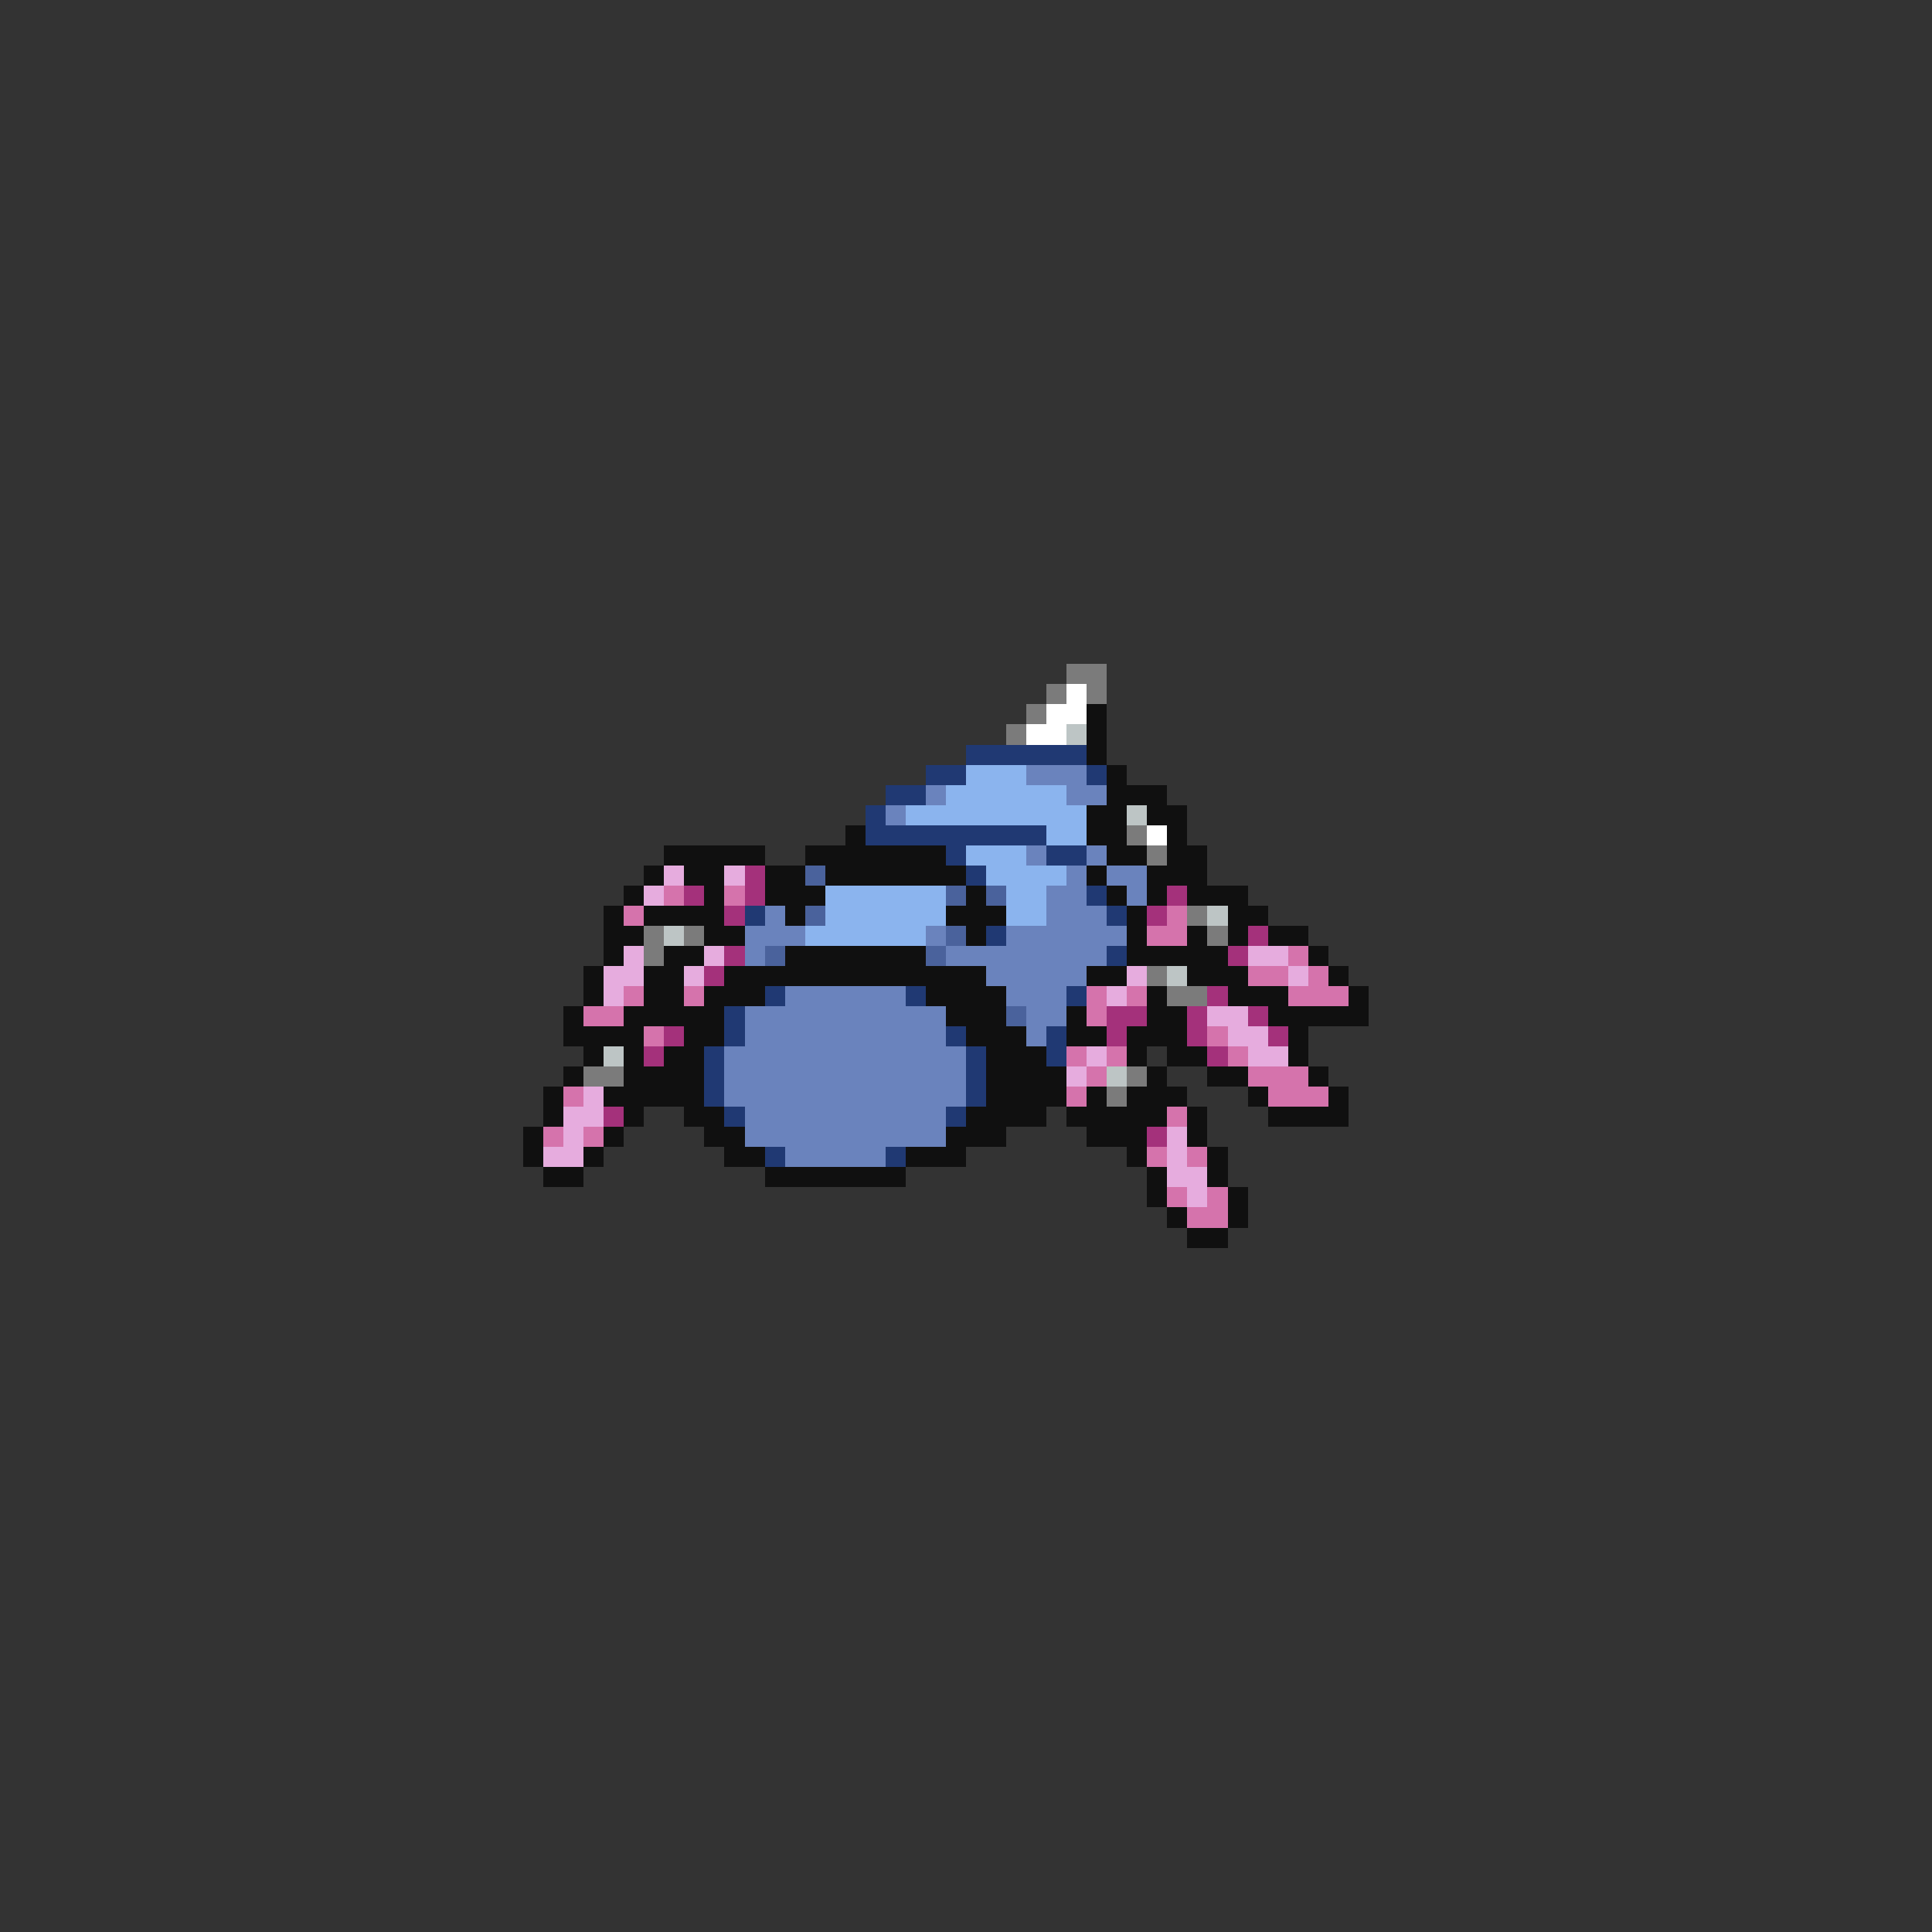 <svg xmlns="http://www.w3.org/2000/svg" viewBox="0 -0.5 96 96" shape-rendering="crispEdges">
<rect x="0" y="-0.5" width="96" height="96" fill="#333333" stroke="none"/>
<path stroke="#7b7b7b" d="M53 33h2M52 34h1M54 34h1M51 35h1M50 36h1M56 41h1M57 42h1M59 45h1M32 46h1M34 46h1M60 46h1M32 47h1M57 48h1M58 49h2M29 53h2M56 53h1M55 54h1" />
<path stroke="#ffffff" d="M53 34h1M52 35h2M51 36h2M57 41h1" />
<path stroke="#101010" d="M54 35h1M54 36h1M54 37h1M55 38h1M55 39h3M54 40h2M57 40h2M42 41h1M54 41h2M58 41h1M33 42h5M40 42h7M55 42h2M58 42h2M32 43h1M34 43h2M38 43h2M41 43h7M54 43h1M57 43h3M31 44h1M35 44h1M38 44h3M48 44h1M55 44h1M57 44h1M59 44h3M30 45h1M32 45h4M39 45h1M47 45h3M56 45h1M61 45h2M30 46h2M35 46h2M48 46h1M56 46h1M59 46h1M61 46h1M63 46h2M30 47h1M33 47h2M39 47h7M56 47h5M65 47h1M29 48h1M32 48h2M36 48h13M54 48h2M59 48h3M66 48h1M29 49h1M32 49h2M35 49h3M46 49h4M57 49h1M61 49h3M67 49h1M28 50h1M31 50h5M47 50h3M53 50h1M57 50h2M63 50h5M28 51h4M34 51h2M48 51h3M53 51h2M56 51h3M64 51h1M29 52h1M31 52h1M33 52h2M49 52h3M56 52h1M58 52h2M64 52h1M28 53h1M31 53h4M49 53h4M57 53h1M60 53h2M65 53h1M27 54h1M30 54h5M49 54h4M54 54h1M56 54h3M62 54h1M66 54h1M27 55h1M31 55h1M34 55h2M48 55h4M53 55h5M59 55h1M63 55h4M26 56h1M30 56h1M35 56h2M47 56h3M54 56h3M59 56h1M26 57h1M29 57h1M36 57h2M45 57h3M56 57h1M60 57h1M27 58h2M38 58h7M57 58h1M60 58h1M57 59h1M61 59h1M58 60h1M61 60h1M59 61h2" />
<path stroke="#bdc5c5" d="M53 36h1M56 40h1M60 45h1M33 46h1M58 48h1M30 52h1M55 53h1" />
<path stroke="#203973" d="M48 37h6M46 38h2M54 38h1M44 39h2M43 40h1M43 41h9M47 42h1M52 42h2M48 43h1M54 44h1M37 45h1M55 45h1M49 46h1M55 47h1M38 49h1M45 49h1M53 49h1M36 50h1M36 51h1M47 51h1M52 51h1M35 52h1M48 52h1M52 52h1M35 53h1M48 53h1M35 54h1M48 54h1M36 55h1M47 55h1M38 57h1M44 57h1" />
<path stroke="#8bb4ee" d="M48 38h3M47 39h6M45 40h9M52 41h2M48 42h3M49 43h4M41 44h6M50 44h2M41 45h6M50 45h2M40 46h6" />
<path stroke="#6a83bd" d="M51 38h3M46 39h1M53 39h2M44 40h1M51 42h1M54 42h1M53 43h1M55 43h2M52 44h2M56 44h1M38 45h1M52 45h3M37 46h3M46 46h1M50 46h6M37 47h1M47 47h8M49 48h5M39 49h6M50 49h3M37 50h10M51 50h2M37 51h10M51 51h1M36 52h12M36 53h12M36 54h12M37 55h10M37 56h10M39 57h5" />
<path stroke="#e6acde" d="M33 43h1M36 43h1M32 44h1M31 47h1M35 47h1M62 47h2M30 48h2M34 48h1M56 48h1M64 48h1M30 49h1M55 49h1M60 50h2M61 51h2M54 52h1M62 52h2M53 53h1M29 54h1M28 55h2M28 56h1M58 56h1M27 57h2M58 57h1M58 58h2M59 59h1" />
<path stroke="#a4317b" d="M37 43h1M34 44h1M37 44h1M58 44h1M36 45h1M57 45h1M62 46h1M36 47h1M61 47h1M35 48h1M60 49h1M55 50h2M59 50h1M62 50h1M33 51h1M55 51h1M59 51h1M63 51h1M32 52h1M60 52h1M30 55h1M57 56h1" />
<path stroke="#4a629c" d="M40 43h1M47 44h1M49 44h1M40 45h1M47 46h1M38 47h1M46 47h1M50 50h1" />
<path stroke="#d573ac" d="M33 44h1M36 44h1M31 45h1M58 45h1M57 46h2M64 47h1M62 48h2M65 48h1M31 49h1M34 49h1M54 49h1M56 49h1M64 49h3M29 50h2M54 50h1M32 51h1M60 51h1M53 52h1M55 52h1M61 52h1M54 53h1M62 53h3M28 54h1M53 54h1M63 54h3M58 55h1M27 56h1M29 56h1M57 57h1M59 57h1M58 59h1M60 59h1M59 60h2" />
</svg>